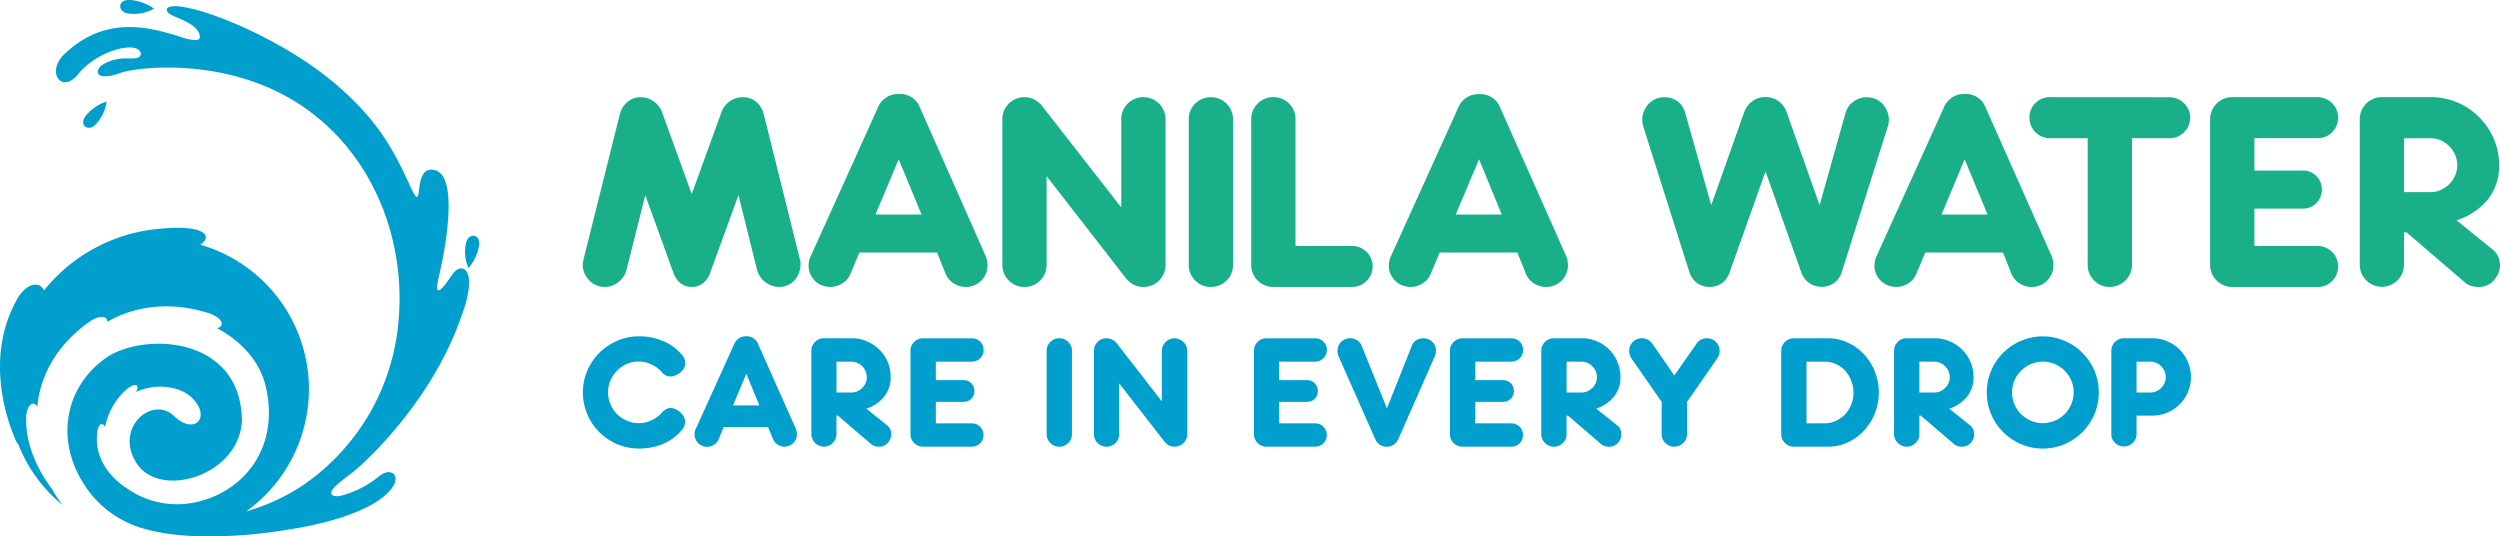 <svg id="Layer_1" data-name="Layer 1" xmlns="http://www.w3.org/2000/svg" viewBox="0 0 608.26 130.51"><defs><style>.cls-1{fill:#009fce;}.cls-2{fill:#18af89;}.cls-3{fill:#009ecc;}</style></defs><path class="cls-1" d="M150.13,108.06a14,14,0,0,1-4.32-2.92,13.82,13.82,0,0,1-4-9.64,13.47,13.47,0,0,1,1.1-5.34,13.7,13.7,0,0,1,2.93-4.33,13.91,13.91,0,0,1,4.32-2.9,12.81,12.81,0,0,1,5.26-1.1,14.5,14.5,0,0,1,6.11,1.24A11.88,11.88,0,0,1,166,86.44a2.94,2.94,0,0,1,.72,1.88,2.84,2.84,0,0,1-.41,1.47,3.63,3.63,0,0,1-1,1,5.27,5.27,0,0,1-1.2.62,3.21,3.21,0,0,1-1,.2,2.89,2.89,0,0,1-2.18-1.18,7.52,7.52,0,0,0-1-.92,11.09,11.09,0,0,0-1.28-.76,8.51,8.51,0,0,0-1.53-.59,7.58,7.58,0,0,0-1.73-.2,6.82,6.82,0,0,0-2.88.6,7.26,7.26,0,0,0-2.38,1.63,7.15,7.15,0,0,0-1.6,2.36,7.42,7.42,0,0,0,0,5.8,7.31,7.31,0,0,0,4,4,7.31,7.31,0,0,0,2.88.6,6.82,6.82,0,0,0,3.26-.77,7.38,7.38,0,0,0,2.28-1.68,3.73,3.73,0,0,1,1.12-.94,2.41,2.41,0,0,1,1.08-.3,3.16,3.16,0,0,1,1.21.3,3.84,3.84,0,0,1,1.15.76,4.18,4.18,0,0,1,.85,1.07,2.52,2.52,0,0,1,.33,1.23,2.92,2.92,0,0,1-.72,1.89,11.87,11.87,0,0,1-4.45,3.41,14.81,14.81,0,0,1-6.11,1.21,13.3,13.3,0,0,1-5.26-1.08" transform="translate(0 0)"/><path class="cls-1" d="M186.88,103.91H176.07l-1.25,3a2.81,2.81,0,0,1-1.13,1.32,2.85,2.85,0,0,1-1.66.48,3.4,3.4,0,0,1-.94-.14,4.31,4.31,0,0,1-1-.54,3.08,3.08,0,0,1-.77-1,2.69,2.69,0,0,1-.33-1.42,2.94,2.94,0,0,1,.29-1.24l9.35-20.64a3,3,0,0,1,2.93-1.91,2.93,2.93,0,0,1,2.9,1.91l9.19,20.64a3.45,3.45,0,0,1,.24,1.24,3,3,0,0,1-3,3.06,2.94,2.94,0,0,1-1.66-.48,2.71,2.71,0,0,1-1.13-1.32Zm-8.53-5.28h6.4l-3.17-7.71Z" transform="translate(0 0)"/><path class="cls-1" d="M215.79,103.45a2.68,2.68,0,0,1,.81,1,3.3,3.3,0,0,1,.26,1.22,2.63,2.63,0,0,1-.2,1,5.93,5.93,0,0,1-.56,1,3.54,3.54,0,0,1-.94.73,2.9,2.9,0,0,1-1.31.28,3.67,3.67,0,0,1-1-.14,2.91,2.91,0,0,1-1-.57l-8-6.85h-.34v4.47a2.94,2.94,0,0,1-.89,2.17,3,3,0,0,1-2.22.92,3.11,3.11,0,0,1-3-3.09V85.37a2.92,2.92,0,0,1,.9-2.16,2.87,2.87,0,0,1,2.15-.91h6.83a8.74,8.74,0,0,1,3.65.75,9.29,9.29,0,0,1,3,2,9.19,9.19,0,0,1,2.77,6.69,7.45,7.45,0,0,1-1.52,4.69,9.18,9.18,0,0,1-4.4,3ZM203.52,88v7.5h3.64a3.59,3.59,0,0,0,1.44-.29,5.19,5.19,0,0,0,1.21-.83,4.18,4.18,0,0,0,.79-1.16,3.53,3.53,0,0,0,.29-1.44,3.69,3.69,0,0,0-.29-1.48,3.88,3.88,0,0,0-.79-1.18,3.51,3.51,0,0,0-1.21-.82,3.28,3.28,0,0,0-1.44-.3Z" transform="translate(0 0)"/><path class="cls-1" d="M224.58,108.68a3,3,0,0,1-2.15-.89,2.94,2.94,0,0,1-.91-2.17V85.37a2.86,2.86,0,0,1,.91-2.16,2.89,2.89,0,0,1,2.15-.9h11.9a2.83,2.83,0,0,1,2,.8,2.89,2.89,0,0,1,.83,2.06,2.77,2.77,0,0,1-.83,2,2.81,2.81,0,0,1-2,.82h-8.79v4.5h6.75a2.55,2.55,0,0,1,1.88.77,2.62,2.62,0,0,1,.75,1.88,2.69,2.69,0,0,1-.75,1.89,2.6,2.6,0,0,1-1.88.74h-6.75V103h8.79a2.79,2.79,0,0,1,2,.84,2.87,2.87,0,0,1,0,4,2.7,2.7,0,0,1-2,.83Z" transform="translate(0 0)"/><path class="cls-1" d="M255.56,83.21a2.82,2.82,0,0,1,2.17-.9,2.88,2.88,0,0,1,2.18.9,2.92,2.92,0,0,1,.9,2.16v20.22a3.06,3.06,0,0,1-3.08,3.09,3,3,0,0,1-2.17-.89,3,3,0,0,1-.91-2.2V85.37a2.93,2.93,0,0,1,.91-2.16" transform="translate(0 0)"/><path class="cls-1" d="M272.3,93.27v12.32a3,3,0,0,1-.88,2.2,3.1,3.1,0,0,1-2.22.89,3,3,0,0,1-2.15-.89,3,3,0,0,1-.88-2.2V85.37a2.94,2.94,0,0,1,.88-2.16,2.85,2.85,0,0,1,2.15-.9,3,3,0,0,1,1.42.34,3.32,3.32,0,0,1,1,.78l11.06,14.22V85.37a3.11,3.11,0,0,1,3.06-3.06,3.12,3.12,0,0,1,3.13,3.06v20.22a3,3,0,0,1-.93,2.2,3,3,0,0,1-2.2.89,3,3,0,0,1-1.41-.35,4,4,0,0,1-1-.88Z" transform="translate(0 0)"/><path class="cls-1" d="M308.15,108.68a3.06,3.06,0,0,1-2.17-.89,3,3,0,0,1-.88-2.17V85.37a3,3,0,0,1,3-3.06H320a2.84,2.84,0,0,1,2,.8,2.81,2.81,0,0,1,.83,2.06,2.7,2.7,0,0,1-.83,2,2.82,2.82,0,0,1-2,.82h-8.81v4.5H318a2.56,2.56,0,0,1,1.89.77,2.62,2.62,0,0,1,.75,1.88,2.69,2.69,0,0,1-.75,1.89,2.61,2.61,0,0,1-1.89.74h-6.76V103H320a2.79,2.79,0,0,1,2,.84,2.87,2.87,0,0,1,0,4,2.71,2.71,0,0,1-2,.83Z" transform="translate(0 0)"/><path class="cls-1" d="M339.11,108.17a2.71,2.71,0,0,1-1.71.51,2.68,2.68,0,0,1-1.75-.51,3.16,3.16,0,0,1-1.09-1.42l-8.91-20.12a3.48,3.48,0,0,1-.23-1.23,3.59,3.59,0,0,1,.16-1.06,3,3,0,0,1,.57-1,3.17,3.17,0,0,1,1-.75,3.14,3.14,0,0,1,1.36-.29,3.25,3.25,0,0,1,1.68.48,2.65,2.65,0,0,1,1.1,1.35l6.15,15.23,6.07-15.23a2.54,2.54,0,0,1,1.12-1.35,3.24,3.24,0,0,1,1.67-.48,3.41,3.41,0,0,1,1.11.2,3.12,3.12,0,0,1,1.71,1.55,3.32,3.32,0,0,1,0,2.58l-8.87,20.12a3.77,3.77,0,0,1-1.1,1.42" transform="translate(0 0)"/><path class="cls-1" d="M355.83,108.68a3.05,3.05,0,0,1-2.16-.89,3,3,0,0,1-.9-2.17V85.37a3.07,3.07,0,0,1,3.06-3.06h11.9a2.79,2.79,0,0,1,2.84,2.86,2.7,2.7,0,0,1-.83,2,2.79,2.79,0,0,1-2,.82h-8.79v4.5h6.73a2.51,2.51,0,0,1,1.89.77,2.59,2.59,0,0,1,.76,1.88,2.66,2.66,0,0,1-.76,1.89,2.56,2.56,0,0,1-1.89.74h-6.73V103h8.79a2.77,2.77,0,0,1,2,.84,2.87,2.87,0,0,1,0,4,2.69,2.69,0,0,1-2,.83Z" transform="translate(0 0)"/><path class="cls-1" d="M393.41,103.45a2.35,2.35,0,0,1,.81,1,3,3,0,0,1,.08,2.23,4,4,0,0,1-.56,1,3,3,0,0,1-.95.73,2.77,2.77,0,0,1-1.3.28,4.18,4.18,0,0,1-1.06-.14,3.16,3.16,0,0,1-.94-.57l-8-6.85h-.34v4.47a2.84,2.84,0,0,1-.9,2.17,3,3,0,0,1-2.2.92,3.09,3.09,0,0,1-3.05-3.09V85.37a2.91,2.91,0,0,1,.89-2.16,2.86,2.86,0,0,1,2.16-.91h6.81a8.8,8.8,0,0,1,3.67.75,9.47,9.47,0,0,1,3,2,9.17,9.17,0,0,1,2,3,9.27,9.27,0,0,1,.74,3.68,7.39,7.39,0,0,1-1.52,4.69,9.3,9.3,0,0,1-4.39,3ZM381.16,88v7.5h3.66a3.89,3.89,0,0,0,1.44-.29,5.39,5.39,0,0,0,1.17-.83,3.59,3.59,0,0,0,1.11-2.6,3.69,3.69,0,0,0-.3-1.48,3.32,3.32,0,0,0-.81-1.18A3.6,3.6,0,0,0,384.82,88Z" transform="translate(0 0)"/><path class="cls-1" d="M410.46,97.78v7.81a3,3,0,0,1-.92,2.2,3.1,3.1,0,0,1-2.19.89,2.93,2.93,0,0,1-2.13-.89,2.87,2.87,0,0,1-.93-2.2V97.78L396.9,87.14a3.22,3.22,0,0,1-.51-1.74,3.32,3.32,0,0,1,.27-1.33,3.85,3.85,0,0,1,.73-1,3.09,3.09,0,0,1,1-.59,3.77,3.77,0,0,1,1.07-.19,3.25,3.25,0,0,1,1.41.33,3,3,0,0,1,1.14,1l5.36,7.74,5.4-7.74a2.79,2.79,0,0,1,1.13-1,3.18,3.18,0,0,1,1.38-.33,3.66,3.66,0,0,1,1.08.19,2.63,2.63,0,0,1,1,.59,3.47,3.47,0,0,1,.74,1,3.51,3.51,0,0,1,.29,1.33,3.25,3.25,0,0,1-.54,1.74Z" transform="translate(0 0)"/><path class="cls-1" d="M434.28,107.76a2.85,2.85,0,0,1-.9-2.14V85.37a3.09,3.09,0,0,1,3.06-3.07h8.27a11.72,11.72,0,0,1,4.93,1.08,13,13,0,0,1,3.94,2.88,13.81,13.81,0,0,1,2.61,14.25,13.68,13.68,0,0,1-2.61,4.2,12.87,12.87,0,0,1-3.94,2.9,11.56,11.56,0,0,1-4.93,1.07h-8.27a3,3,0,0,1-2.16-.92M439.53,88v15h4.41a6.6,6.6,0,0,0,2.75-.6,7.23,7.23,0,0,0,3.73-4,7.69,7.69,0,0,0,0-5.71A7,7,0,0,0,449,90.26a6.53,6.53,0,0,0-2.22-1.62,6.15,6.15,0,0,0-2.79-.64Z" transform="translate(0 0)"/><path class="cls-1" d="M479.27,103.45a2.57,2.57,0,0,1,.8,1,3.1,3.1,0,0,1,.25,1.22,2.6,2.6,0,0,1-.18,1,3.69,3.69,0,0,1-.56,1,2.65,2.65,0,0,1-.93.73,3,3,0,0,1-1.3.28,4,4,0,0,1-1.07-.14,3.34,3.34,0,0,1-.95-.57l-8-6.85H467v4.47a2.88,2.88,0,0,1-.91,2.17,3,3,0,0,1-2.18.92,3.12,3.12,0,0,1-3.08-3.09V85.37a2.89,2.89,0,0,1,.91-2.16,2.83,2.83,0,0,1,2.17-.91h6.82a9,9,0,0,1,3.65.75,9.17,9.17,0,0,1,3,2,9.32,9.32,0,0,1,2.79,6.69,7.44,7.44,0,0,1-1.51,4.69,9.48,9.48,0,0,1-4.4,3ZM467,88v7.5h3.63a3.88,3.88,0,0,0,1.46-.29,5.22,5.22,0,0,0,1.18-.83,4.28,4.28,0,0,0,.82-1.16,3.7,3.7,0,0,0,.29-1.44,3.87,3.87,0,0,0-.29-1.48,4,4,0,0,0-.82-1.18,3.49,3.49,0,0,0-1.18-.82,3.53,3.53,0,0,0-1.46-.3Z" transform="translate(0 0)"/><path class="cls-1" d="M491.7,108.06a14,14,0,0,1-4.31-2.92,13.45,13.45,0,0,1-2.93-4.35,13.16,13.16,0,0,1-1.06-5.29,13.49,13.49,0,0,1,1.06-5.33,13.64,13.64,0,0,1,7.24-7.24,13.48,13.48,0,0,1,10.62,0,13.35,13.35,0,0,1,4.32,2.9,13.82,13.82,0,0,1,2.94,4.34,13.49,13.49,0,0,1,1.06,5.33,13.16,13.16,0,0,1-1.06,5.29,13.78,13.78,0,0,1-7.26,7.27,13.59,13.59,0,0,1-10.62,0m-1.57-9.67a7.46,7.46,0,0,0,1.61,2.39,7.68,7.68,0,0,0,2.37,1.58,7.37,7.37,0,0,0,2.9.6,7.71,7.71,0,0,0,2.93-.6,7.31,7.31,0,0,0,4-4,7.41,7.41,0,0,0-1.6-8.16,7.48,7.48,0,0,0-2.38-1.63A7.35,7.35,0,0,0,497,88a7,7,0,0,0-2.9.6,7.33,7.33,0,0,0-2.37,1.63,6.93,6.93,0,0,0-1.61,2.36,7.54,7.54,0,0,0,0,5.8" transform="translate(0 0)"/><path class="cls-1" d="M513.69,85.37a3.06,3.06,0,0,1,3.06-3.07h6.9a8.77,8.77,0,0,1,3.65.75,8.92,8.92,0,0,1,3,2,9.56,9.56,0,0,1,2,3,9.35,9.35,0,0,1-2,10.35,9.42,9.42,0,0,1-3,2,9.08,9.08,0,0,1-3.65.72h-3.82v4.42a2.87,2.87,0,0,1-.89,2.17,3,3,0,0,1-2.19.92,2.94,2.94,0,0,1-2.18-.92,2.86,2.86,0,0,1-.88-2.17ZM519.83,88v7.5h3.36a3.88,3.88,0,0,0,1.46-.29,4.15,4.15,0,0,0,1.18-.83,3.86,3.86,0,0,0,.81-1.16,3.54,3.54,0,0,0,.3-1.44,3.69,3.69,0,0,0-.3-1.48,3.6,3.6,0,0,0-.81-1.18,3,3,0,0,0-1.18-.82,3.53,3.53,0,0,0-1.46-.3Z" transform="translate(0 0)"/><path class="cls-2" d="M194.64,63.17a1.46,1.46,0,0,1,.13.61v.62a5.2,5.2,0,0,1-.32,1.78,5.91,5.91,0,0,1-.93,1.77,5,5,0,0,1-4,1.87,5.63,5.63,0,0,1-5.3-4.06l-4.55-18.28L172.8,66.31a5.54,5.54,0,0,1-1.69,2.56,4.6,4.6,0,0,1-5.6,0,5.62,5.62,0,0,1-1.69-2.56L157,47.48l-4.6,18.28a5.38,5.38,0,0,1-2,2.92,5.29,5.29,0,0,1-3.27,1.14,4.73,4.73,0,0,1-2.07-.44,4.87,4.87,0,0,1-1.71-1.17,5.66,5.66,0,0,1-1.12-1.69,4.78,4.78,0,0,1-.45-2.07,5.26,5.26,0,0,1,.18-1.28l8.87-35.45a5.68,5.68,0,0,1,1.82-2.91A4.82,4.82,0,0,1,156,23.66a5.1,5.1,0,0,1,3,1,5.43,5.43,0,0,1,2.05,2.56l7.25,20,7.26-20a5.35,5.35,0,0,1,2-2.56,5.1,5.1,0,0,1,3-1A4.9,4.9,0,0,1,184,24.81a5.73,5.73,0,0,1,1.81,2.91Z" transform="translate(0 0)"/><path class="cls-2" d="M228,61.45h-18.9l-2.21,5.22a4.82,4.82,0,0,1-2,2.31,5.4,5.4,0,0,1-2.91.84,6.35,6.35,0,0,1-1.66-.27,5.11,5.11,0,0,1-1.73-.93A5.63,5.63,0,0,1,197.3,67a5.09,5.09,0,0,1-.57-2.49,5.29,5.29,0,0,1,.5-2.13L213.6,26.18a5.24,5.24,0,0,1,5.11-3.31,5.12,5.12,0,0,1,5.12,3.31l16,36.15a5.34,5.34,0,0,1,.44,2.13A5.24,5.24,0,0,1,235,69.82a5.36,5.36,0,0,1-2.9-.84,4.84,4.84,0,0,1-2-2.31Zm-15-9.25h11.21l-5.55-13.45Z" transform="translate(0 0)"/><path class="cls-2" d="M254.64,42.85V64.4a5.33,5.33,0,0,1-5.41,5.42,5.2,5.2,0,0,1-3.78-1.56,5.27,5.27,0,0,1-1.57-3.86V29a5.34,5.34,0,0,1,5.35-5.36,5.11,5.11,0,0,1,2.43.59,5.61,5.61,0,0,1,1.75,1.38l19.4,24.87V29a5.33,5.33,0,0,1,5.34-5.36A5.36,5.36,0,0,1,283.58,29V64.4a5.36,5.36,0,0,1-5.43,5.42,5.12,5.12,0,0,1-2.49-.64,6.53,6.53,0,0,1-1.75-1.52Z" transform="translate(0 0)"/><path class="cls-2" d="M290.79,25.22a5.21,5.21,0,0,1,3.8-1.56A5.33,5.33,0,0,1,300,29V64.4a5.34,5.34,0,0,1-5.41,5.42,5.18,5.18,0,0,1-3.8-1.57,5.24,5.24,0,0,1-1.56-3.85V29a5.23,5.23,0,0,1,1.56-3.8" transform="translate(0 0)"/><path class="cls-2" d="M315.2,59.84H329a5,5,0,0,1,3.51,1.45A5,5,0,0,1,329,69.82h-19.2A5.14,5.14,0,0,1,306,68.25a5.2,5.2,0,0,1-1.57-3.79V29a5.23,5.23,0,0,1,1.57-3.8,5.17,5.17,0,0,1,3.79-1.56,5.24,5.24,0,0,1,3.85,1.56A5.19,5.19,0,0,1,315.2,29Z" transform="translate(0 0)"/><path class="cls-2" d="M369.18,61.45h-18.9l-2.2,5.22a4.86,4.86,0,0,1-2,2.31,5.32,5.32,0,0,1-2.9.84,6.35,6.35,0,0,1-1.66-.27,5,5,0,0,1-1.72-.93A5.61,5.61,0,0,1,338.49,67a4.88,4.88,0,0,1-.58-2.49,5,5,0,0,1,.5-2.13l16.37-36.15a5.21,5.21,0,0,1,5.1-3.31A5.09,5.09,0,0,1,365,26.18l16.06,36.15a5.51,5.51,0,0,1,.43,2.13,5.26,5.26,0,0,1-5.31,5.36A5.27,5.27,0,0,1,373.3,69a4.72,4.72,0,0,1-2-2.31Zm-15-9.25h11.21l-5.54-13.45Z" transform="translate(0 0)"/><path class="cls-2" d="M442.72,49.93l6.33-22.52A4.93,4.93,0,0,1,451,24.69a5.54,5.54,0,0,1,5.56-.51,5.29,5.29,0,0,1,1.67,1.32,6.69,6.69,0,0,1,1,1.74,5.75,5.75,0,0,1,.34,1.83,5.42,5.42,0,0,1-.25,1.67L448.13,66.13a5.29,5.29,0,0,1-1.85,2.7,5.39,5.39,0,0,1-6.14,0,5.4,5.4,0,0,1-1.92-2.69l-8.66-24.43-8.7,24.43A5.54,5.54,0,0,1,419,68.87a5.17,5.17,0,0,1-3.09.94,5.1,5.1,0,0,1-3.08-1,5.44,5.44,0,0,1-1.83-2.7L399.81,30.74a5.76,5.76,0,0,1-.23-1.67,5,5,0,0,1,.34-1.83,6.37,6.37,0,0,1,1-1.74,5.52,5.52,0,0,1,1.67-1.32,5.18,5.18,0,0,1,2.37-.52,5.29,5.29,0,0,1,3.2,1A5,5,0,0,1,410,27.41l6.35,22.52,8-22.57a5.65,5.65,0,0,1,2-2.74,5.26,5.26,0,0,1,3.18-1,5.42,5.42,0,0,1,3.19,1,5.48,5.48,0,0,1,2,2.74Z" transform="translate(0 0)"/><path class="cls-2" d="M487.33,61.45H468.44l-2.21,5.22a4.76,4.76,0,0,1-2,2.31,5.28,5.28,0,0,1-2.89.84,6.28,6.28,0,0,1-1.65-.27,5,5,0,0,1-1.73-.93A5.36,5.36,0,0,1,456.63,67a5,5,0,0,1-.56-2.49,5.42,5.42,0,0,1,.48-2.13l16.37-36.15A5.26,5.26,0,0,1,478,22.87a5.09,5.09,0,0,1,5.11,3.31l16.07,36.15a5.33,5.33,0,0,1,.42,2.13,5.2,5.2,0,0,1-1.54,3.82,5.11,5.11,0,0,1-3.75,1.54,5.28,5.28,0,0,1-2.89-.84,4.9,4.9,0,0,1-2-2.31ZM472.39,52.2h11.19L478,38.75Z" transform="translate(0 0)"/><path class="cls-2" d="M527.82,23.66a5,5,0,0,1,3.57,1.45,4.94,4.94,0,0,1,0,7.07,4.87,4.87,0,0,1-3.57,1.45h-9.09V64.4a5.45,5.45,0,0,1-5.42,5.42,5.14,5.14,0,0,1-3.79-1.57,5.26,5.26,0,0,1-1.58-3.85V33.63h-9.17a5,5,0,0,1-5-5,4.72,4.72,0,0,1,1.46-3.54,4.78,4.78,0,0,1,3.52-1.45Z" transform="translate(0 0)"/><path class="cls-2" d="M543.09,69.82a5.38,5.38,0,0,1-5.36-5.36V29a5.36,5.36,0,0,1,5.36-5.36h20.8a5,5,0,0,1,3.54,8.52,4.74,4.74,0,0,1-3.54,1.45H548.51V41.5h11.81a4.37,4.37,0,0,1,3.28,1.35,4.68,4.68,0,0,1,0,6.54,4.41,4.41,0,0,1-3.28,1.36H548.51v9.09h15.38a5,5,0,0,1,3.54,8.52,4.75,4.75,0,0,1-3.54,1.46Z" transform="translate(0 0)"/><path class="cls-2" d="M606.4,60.65a4.57,4.57,0,0,1,1.4,1.78,5.31,5.31,0,0,1,.46,2.16,4.77,4.77,0,0,1-.34,1.75,6,6,0,0,1-1,1.69,4.91,4.91,0,0,1-1.61,1.3,5.23,5.23,0,0,1-2.28.49,6.54,6.54,0,0,1-1.85-.28,4.22,4.22,0,0,1-1.65-1l-14-12h-.63V64.4a5.38,5.38,0,1,1-10.76,0V29a5.34,5.34,0,0,1,5.35-5.36h12a16.16,16.16,0,0,1,6.4,1.29,16.72,16.72,0,0,1,8.86,8.87,16,16,0,0,1,1.3,6.39,13.06,13.06,0,0,1-2.66,8.23,16.31,16.31,0,0,1-7.7,5.19Zm-21.48-27V46.74h6.41a6,6,0,0,0,2.53-.53,6.78,6.78,0,0,0,3.47-3.47,6.17,6.17,0,0,0,.53-2.53,6.33,6.33,0,0,0-.53-2.55,6.89,6.89,0,0,0-1.41-2.08,6.49,6.49,0,0,0-2.06-1.42,6,6,0,0,0-2.53-.53Z" transform="translate(0 0)"/><path class="cls-3" d="M25.87,24.72A11.13,11.13,0,0,0,21,28c-2,2.4.38,4.11,2.16,2.4a9.82,9.82,0,0,0,2.76-5.65" transform="translate(0 0)"/><path class="cls-3" d="M37.49,2.12A11.68,11.68,0,0,0,31.76,0c-3.25-.22-3.2,2.84-.67,3.27a10.07,10.07,0,0,0,6.4-1.16" transform="translate(0 0)"/><path class="cls-3" d="M114,65.23a11.26,11.26,0,0,0,2.52-5.34c.49-3.11-2.46-3.31-3.09-.92a9.72,9.72,0,0,0,.57,6.26" transform="translate(0 0)"/><path class="cls-1" d="M110.21,66.54c-1.72,2.51-5.06,7.56-3.39.54s4.76-24.28-1.07-25.7-2.22,11.94-5.91,4-7.42-16.1-19.3-25.85S50.67,2.12,43.17,1.52c-.6,0-2.69-.13-2.59.9s2.18,1.69,2.93,2c1.61.77,3.84,1.68,4.75,3.33.47.86.68,2-.61,2A12.32,12.32,0,0,1,44,9c-8.8-2.85-18.79-4.88-28.32,4.16C11.11,17.52,15,23,19,18.05S30.4,10.73,33.14,11.8c.5.19,1.33.78,1.09,1.52s-1,.84-1.61.88c-.81.06-1.66,0-2.45,0a10.46,10.46,0,0,0-1.77.23A10,10,0,0,0,25,15.72a2.87,2.87,0,0,0-1.06,1.15c-.83,2,2.08,2.14,5.3.89s24.32-4.22,42.41,6.85S98.73,56.85,97,77.67a53.89,53.89,0,0,1-23.56,40.58,49.92,49.92,0,0,1-13.56,6.18,36.59,36.59,0,0,0-11.16-64.9c3-1.79,1.69-5.15-10.64-3.79A40.36,40.36,0,0,0,10.72,70.65c-1-2.07-3.77-2.07-6.23,1.58C-5.47,89.07,4.25,108,4.25,108s0-.14,0-.37a36.73,36.73,0,0,0,11,15.29,28.33,28.33,0,0,1-2.55-3.86c-3-4-6.54-10.28-6.33-17.51.09-3,1.8-4.36,2.71-2.49.3-4.14,2.24-13.54,13-21,2.56-1.57,4.2-1,4,.27,3.71-2.21,12.67-6.08,25.13-2,3.16,1.25,3.44,3.12,1.57,3.5C58.74,83,63.22,88,64.61,93.82c3.77,15.81-6.14,26.36-17.53,28.48a21.1,21.1,0,0,1-16.19-3.48c-1.4-.86-7.61-5.1-7.31-12.53.08-3.13,1.15-3.79,2-2.44a16.39,16.39,0,0,1,5.38-9.26c2-1.55,3.15-1,2.12.77,4.78-2.19,10.59-1.44,13.5,1.3,5,4.74.79,9.39-4.23,4.58-5.3-5.11-14.49,2.8-9.24,11.28,5.63,9.16,25.2,3.22,25.75-10.22C58.6,81.55,34.7,80.8,25.73,87.12c-10.21,7.21-12.61,20.8-4.3,32.15a24.94,24.94,0,0,0,10,8.06,28,28,0,0,0,3.4,1.25l0,0A44,44,0,0,0,43,130.11c1.11.13,2.29.22,3.56.29a112.53,112.53,0,0,0,22.22-1.33c26.31-3.86,29.39-12.74,26.64-14-1.21-.57-2.39.19-3.32.91a24,24,0,0,1-9.14,4.62c-.61.14-1.83.32-2.27-.33s.7-1.8,1.15-2.21c1.9-1.68,4-3.06,5.9-4.79,2.07-1.91,4-3.88,5.93-6a107.87,107.87,0,0,0,6.9-8.49,91.31,91.31,0,0,0,6.74-10.64,77.51,77.51,0,0,0,5.39-12.45c.18-.52.37-1,.52-1.56,2.67-9.47-1.25-10.06-3-7.56" transform="translate(0 0)"/></svg>